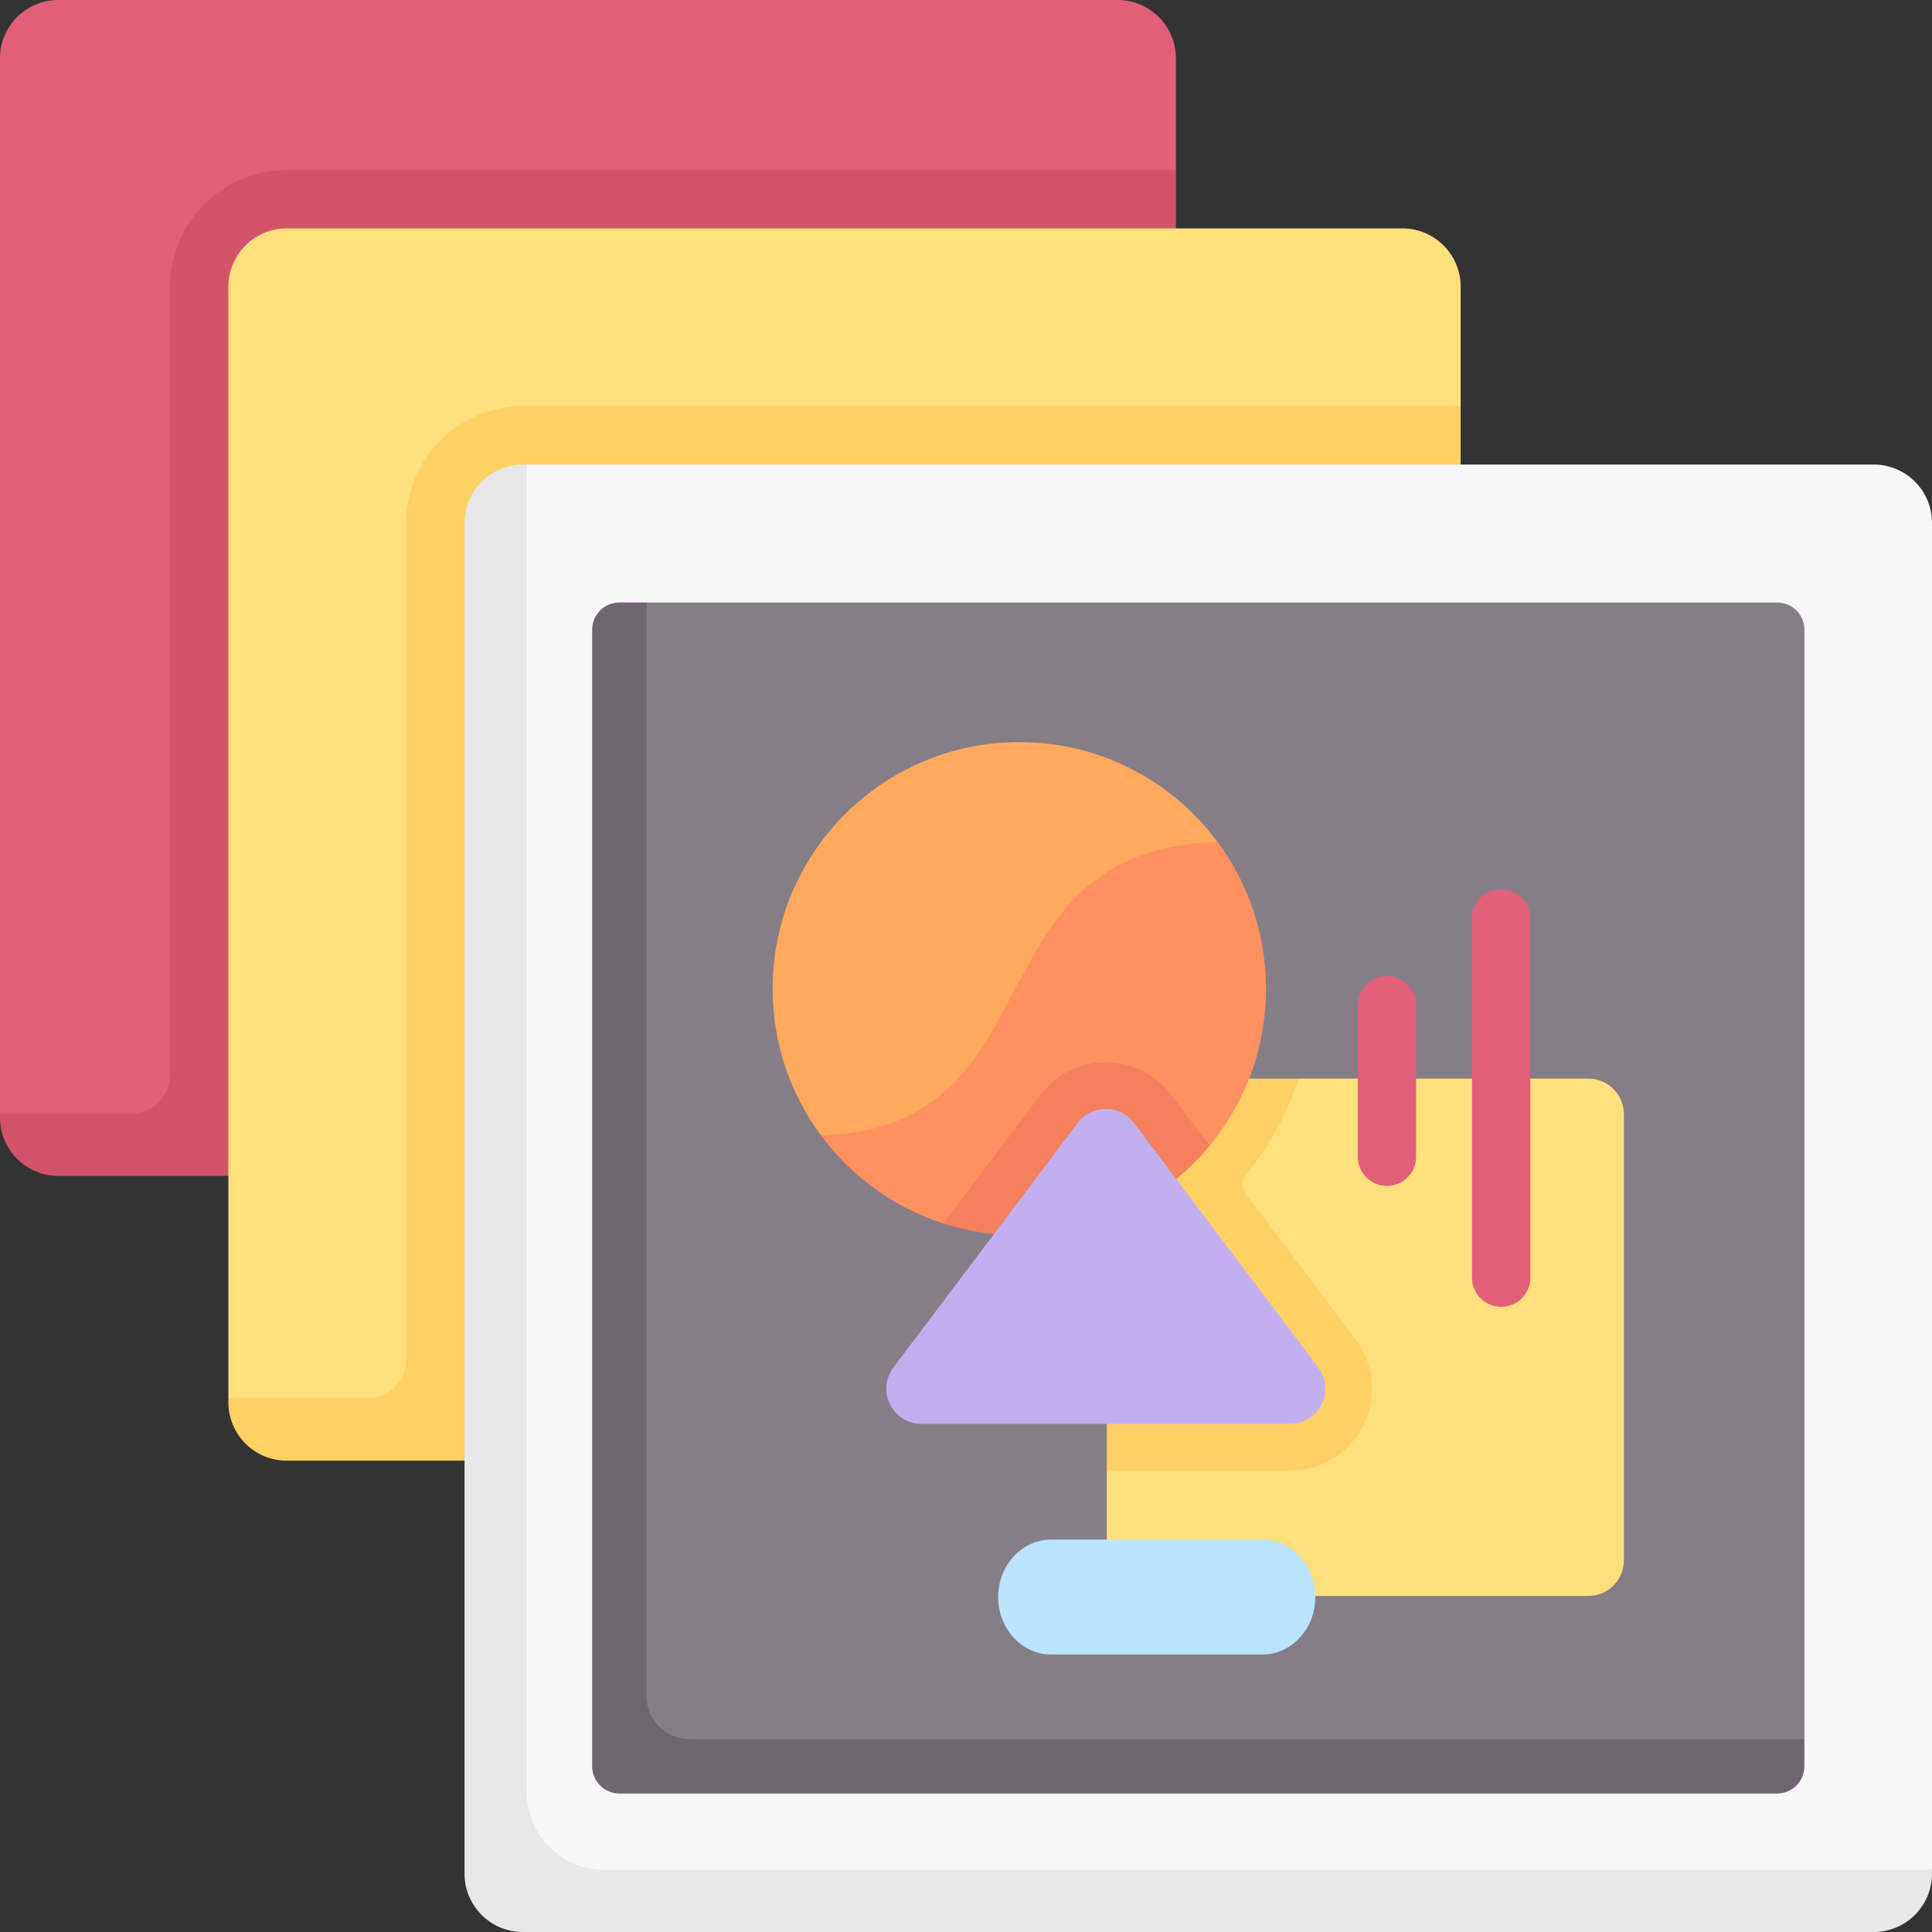 <svg id="Capa_1" enable-background="new 0 0 497 497" height="512" viewBox="0 0 497 497" width="512" xmlns="http://www.w3.org/2000/svg"><rect x="0" y="0" width="497" height="497" fill="#333333" stroke="none"/><g><g><path d="m302.5 302.5-281-3.511c-8.284 0-19.745-2.865-19.745-11.149l-1.755-1.34v-271.5c0-8.284 6.716-15 15-15h272.5c8.284 0 15 6.716 15 15v28.75l-2.191 5.367z" fill="#e15f78"/></g><path d="m73.75 43.75c-16.569 0-30 13.431-30 30v202.75c0 5.523-4.477 10-10 10h-33.75v1c0 8.284 6.716 15 15 15h28.75 258.75v-16-242.75z" fill="#d1546b"/><path d="m375.75 375.75-299.016-1.569c-8.284 0-16.979-5.163-16.979-13.447l-1.005-.984v-286c0-8.284 6.716-15 15-15h287c8.284 0 15 6.716 15 15v30.75l-8.207 17.638z" fill="#ffe07d"/><path d="m134.5 104.5c-16.569 0-30 13.431-30 30v215.25c0 5.523-4.477 10-10 10h-35.75v1c0 8.284 6.716 15 15 15h30.75 271.25v-16-255.25z" fill="#ffd064"/><path d="m480.117 494.5-341.553-1.468c-8.284 0-15-6.716-15-15l-2.106-340.723c0-8.284 4.035-15.957 12.319-15.957l1.723-1.851h346.5c8.284 0 15 6.716 15 15v346.499l-.989.702c0 8.284-7.61 12.798-15.894 12.798z" fill="#f9f8f9"/><path d="m497 481v1c0 8.284-6.716 15-15 15h-347.5c-8.284 0-15-6.716-15-15v-347.5c0-8.284 6.716-15 15-15h1v341.5c0 11.046 8.954 20 20 20z" fill="#e8e8e8"/><path d="m455.032 460.223-292.809-1.617c-3.866 0-7-3.134-7-7l-1.681-288.234c0-3.866 3.134-7 7-7l5.788-1.384h290.844c3.866 0 7 3.134 7 7v285.382l-2.142 5.853c0 3.866-3.134 7-7 7z" fill="#857e87"/><path d="m464.174 447.37-.004 7c0 3.86-3.13 7-7 7h-297.84c-3.87 0-7-3.14-7-7v-292.38c0-3.866 3.134-7 7-7l7-.001v281.381c0 6.075 4.925 11 11 11z" fill="#6f6571"/><path d="m408.576 410.558h-114.692c-5.058 0-9.159-4.101-9.159-9.159v-23.109l6.903-10.875-6.903-80.794c0-5.058 4.101-9.159 9.159-9.159l31.786 2.442 8.37-2.442h74.536c5.058 0 9.159 4.101 9.159 9.159v114.778c0 5.058-4.101 9.159-9.159 9.159z" fill="#ffe07d"/><path d="m350.72 366.63c-3.58 7.19-10.81 11.66-18.85 11.66h-47.145l-.005-91.67c0-5.06 4.11-9.16 9.16-9.16l40.16.002c-2.925 9.107-7.55 17.451-13.49 24.686-1.169 1.424-1.21 3.461-.101 4.932l28.241 37.471c4.84 6.419 5.62 14.879 2.03 22.079z" fill="#ffd064"/><path d="m325.67 254.35c0 15.33-5.438 29.391-14.49 40.359 0 0-3.781 2.078-5.335 3.61-11.456 11.293-25.245 16.798-42.601 16.798-6.805 0-14.383 1.612-20.527-.37-12.735-4.109-23.71-12.134-31.508-22.657 28.888-.861 34.517-22.022 43.652-39.186 10.395-19.53 24.022-35.352 58.368-36.294 7.821 10.55 12.441 23.6 12.441 37.74z" fill="#ff9161"/><path d="m313.23 216.61c-64.53 1.77-40.26 73.64-102.02 75.48-7.83-10.55-12.45-23.6-12.45-37.74 0-35.05 28.41-63.45 63.46-63.45 20.91 0 39.45 10.11 51.01 25.71z" fill="#ffa95f"/><path d="m311.18 294.709c-11.63 14.08-29.26 23.091-48.96 23.091-6.81 0-13.362-1.063-19.502-3.053l24.932-33.087c4.02-5.33 10.15-8.39 16.82-8.39 6.68 0 12.81 3.06 16.82 8.39z" fill="#f4805d"/><path d="m277.233 288.88-47.399 62.893c-4.501 5.973-.24 14.52 7.239 14.52h94.798c7.479 0 11.74-8.547 7.239-14.52l-47.399-62.893c-3.627-4.812-10.851-4.812-14.478 0z" fill="#c3aff0"/><g><g><path d="m386.165 336.176c-4.143 0-7.5-3.358-7.5-7.5v-92.457c0-4.142 3.357-7.5 7.5-7.5s7.5 3.358 7.5 7.5v92.457c0 4.142-3.357 7.5-7.5 7.5z" fill="#e15f78"/></g><g><path d="m356.783 305.059c-4.143 0-7.5-3.358-7.5-7.5v-38.977c0-4.142 3.357-7.5 7.5-7.5s7.5 3.358 7.5 7.5v38.977c0 4.142-3.357 7.5-7.5 7.5z" fill="#e15f78"/></g></g><path d="m324.76 425.603h-54.386c-7.509 0-13.597-6.614-13.597-14.772 0-8.158 6.087-14.772 13.597-14.772h54.386c7.509 0 13.597 6.614 13.597 14.772 0 8.159-6.088 14.772-13.597 14.772z" fill="#bde4ff"/></g></svg>
